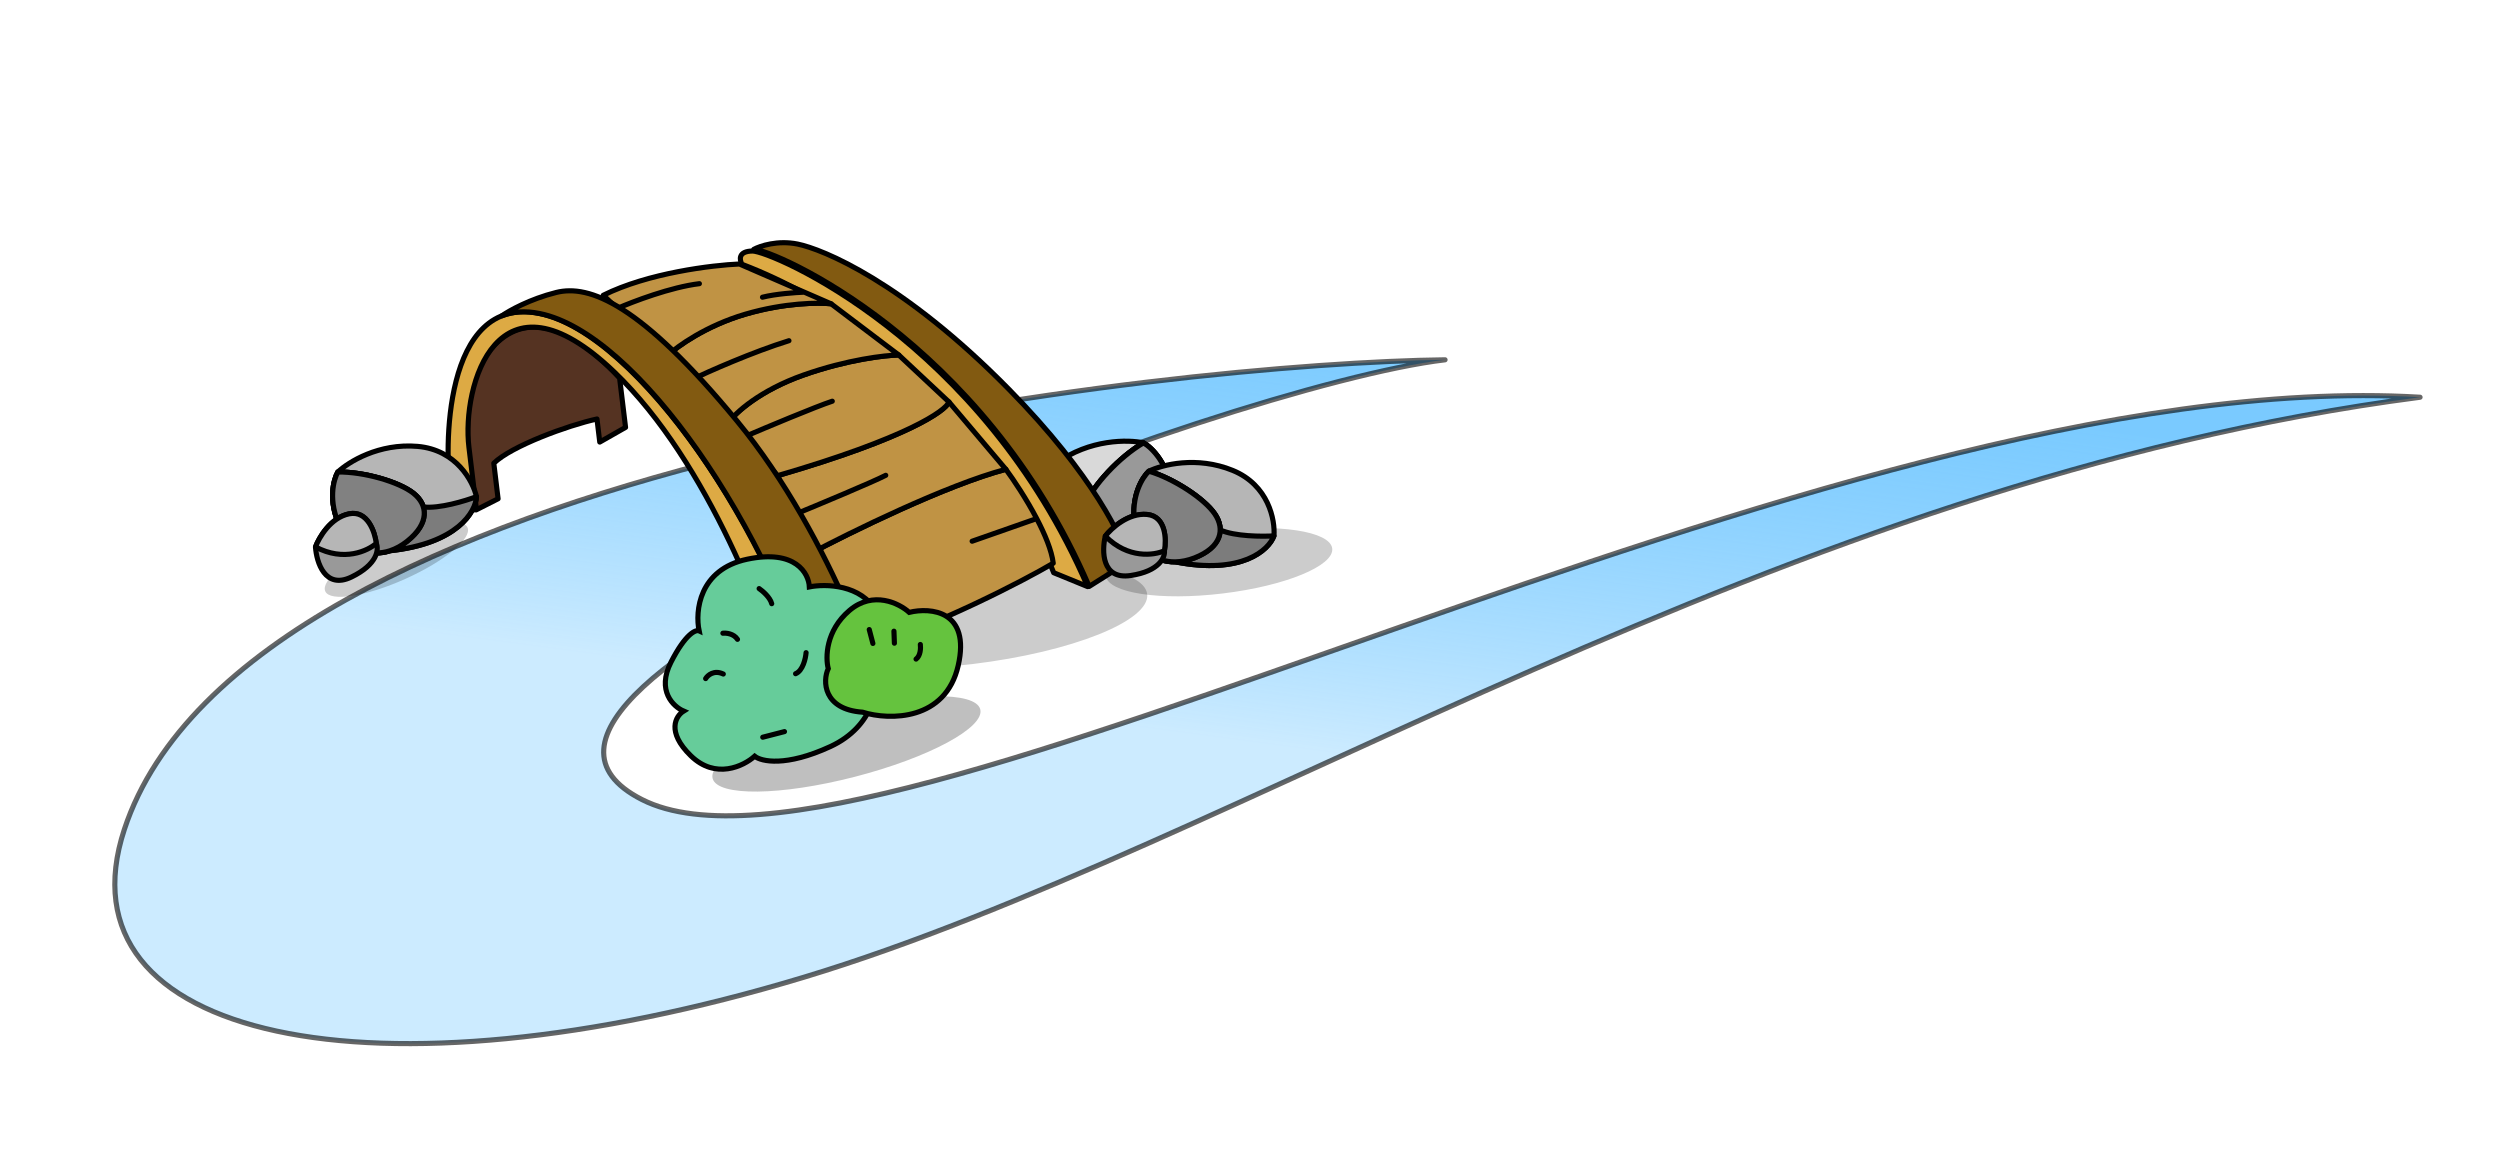 <svg width="487" height="227" viewBox="0 0 487 227" fill="none" xmlns="http://www.w3.org/2000/svg">
  <path d="M125.036 155.746C169.922 178.602 355.566 70.46 471.425 77.382C346.707 93.57 240.586 164.97 156.647 190.349C72.707 215.729 10.681 202.587 24.23 161.554C48.089 89.297 230.704 70.671 281.495 70.089C239.237 75.078 81.815 133.738 125.036 155.746Z" fill="url(#paint0_linear_31633_90)" stroke="black" stroke-opacity="0.6" stroke-linecap="round" stroke-linejoin="round"/>
  <path d="M200.572 105.622C199.539 102.498 199.118 95.055 205.698 90.277C212.277 85.498 219.805 85.615 222.746 86.27C224.345 87.16 227.681 90.396 228.241 96.219C228.772 101.753 225.933 105.065 221.905 105.987C209.031 111.971 202.319 108.237 200.572 105.622Z" fill="#D9D9D9"/>
  <path d="M222.746 86.27C219.805 85.615 212.277 85.498 205.698 90.277C199.118 95.055 199.539 102.498 200.572 105.622C202.319 108.237 209.031 111.971 221.905 105.987M222.746 86.27C224.345 87.16 227.681 90.396 228.241 96.219C228.772 101.753 225.933 105.065 221.905 105.987M222.746 86.27C218.067 89.001 212.84 94.612 211.489 98.24C210.138 101.869 211.81 105.348 217.809 106.14C219.247 106.33 220.635 106.277 221.905 105.987" stroke="black" stroke-linecap="round" stroke-linejoin="round"/>
  <path d="M222.747 86.27C224.345 87.16 227.681 90.396 228.241 96.219C228.772 101.753 225.934 105.065 221.905 105.987C209.031 111.971 202.319 108.237 200.572 105.622C203.025 105.181 208.584 103.789 211.198 101.741C210.923 100.654 211.036 99.456 211.489 98.241C212.84 94.613 218.067 89.001 222.747 86.27Z" fill="#676767"/>
  <path d="M221.905 105.987C225.934 105.065 228.772 101.753 228.241 96.219C227.681 90.396 224.345 87.16 222.747 86.27C218.067 89.001 212.84 94.613 211.489 98.241C211.036 99.456 210.923 100.654 211.198 101.741M221.905 105.987C220.636 106.277 219.247 106.33 217.809 106.141C213.819 105.614 211.743 103.898 211.198 101.741M221.905 105.987C209.031 111.971 202.319 108.237 200.572 105.622C203.025 105.181 208.584 103.789 211.198 101.741" stroke="black" stroke-linecap="round" stroke-linejoin="round"/>
  <path d="M228.241 96.22C227.681 90.397 224.345 87.161 222.747 86.271C218.067 89.001 212.84 94.613 211.489 98.241C210.138 101.869 211.81 105.349 217.809 106.141C219.247 106.331 220.636 106.278 221.906 105.987C225.934 105.066 228.773 101.754 228.241 96.22Z" fill="#999999" stroke="black" stroke-linecap="round" stroke-linejoin="round"/>
  <ellipse cx="35.433" cy="9.449" rx="35.433" ry="9.449" transform="matrix(-0.993 0.12 0.12 0.993 222.337 106.344)" fill="black" fill-opacity="0.2"/>
  <path d="M121.857 83.254L120.698 73.653C109.764 61.757 100.563 60.802 94.576 69.371C89.293 76.932 91.133 91.676 92.745 99.328L97.026 97.16L96.191 90.239C99.594 86.892 110.657 82.85 116.29 81.619L116.833 86.114L121.857 83.254Z" fill="#553322" stroke="black" stroke-linecap="round" stroke-linejoin="round"/>
  <path d="M205.255 111.562L211.872 114.27C191.123 66.124 150.117 48.864 146.583 48.901C143.756 48.93 144.04 50.636 144.536 51.485C179.821 64.994 199.717 97.165 205.255 111.562Z" fill="#DDAA44" stroke="black" stroke-linecap="round" stroke-linejoin="round"/>
  <path d="M166.393 127.198C183.22 121.533 199.256 113.183 205.17 109.716C204.872 107.246 203.559 104.092 201.948 101.019C199.949 97.206 197.491 93.519 195.941 91.419C184.414 94.462 165.493 103.766 157.473 108.038L164.208 122.506L166.393 127.198Z" fill="#C09344"/>
  <path d="M201.948 101.019C199.949 97.206 197.491 93.519 195.941 91.419C184.414 94.462 165.493 103.766 157.473 108.038L164.208 122.506M201.948 101.019C203.559 104.092 204.872 107.246 205.17 109.716C199.256 113.183 183.22 121.533 166.393 127.198L164.208 122.506M201.948 101.019L189.372 105.428M164.208 122.506L174.92 119.148" stroke="black" stroke-linecap="round" stroke-linejoin="round"/>
  <path d="M195.942 91.419C184.415 94.462 165.493 103.766 157.474 108.038L154.48 100.346L151.487 92.653C176.703 85.316 184.242 80.028 184.86 78.302L195.942 91.419Z" fill="#C09344"/>
  <path d="M154.48 100.346L151.487 92.653C176.703 85.316 184.242 80.028 184.86 78.302L195.942 91.419C184.415 94.462 165.493 103.766 157.474 108.038L154.48 100.346ZM154.48 100.346C159.465 98.299 170.055 93.882 172.542 92.591" stroke="black" stroke-linecap="round" stroke-linejoin="round"/>
  <path d="M151.487 92.655C176.703 85.317 184.242 80.029 184.86 78.303L175.083 69.157C172.473 69.197 165.112 70.03 156.555 73.045C147.998 76.06 143.266 80.431 141.97 82.239L144.689 85.215L151.487 92.655Z" fill="#C09344"/>
  <path d="M144.689 85.215L141.97 82.239C143.266 80.431 147.998 76.06 156.555 73.045C165.112 70.03 172.473 69.197 175.083 69.157L184.86 78.303C184.242 80.029 176.703 85.317 151.487 92.655L144.689 85.215ZM144.689 85.215C149.178 83.296 158.949 79.199 162.127 78.155" stroke="black" stroke-linecap="round" stroke-linejoin="round"/>
  <path d="M156.556 73.044C165.112 70.029 172.473 69.196 175.084 69.156L161.904 59.183C159.532 58.918 152.873 58.951 145.214 61.197C137.556 63.442 131.93 67.48 130.075 69.218L134.494 74.054L141.971 82.238C143.267 80.43 147.999 76.059 156.556 73.044Z" fill="#C09344"/>
  <path d="M134.494 74.054L130.075 69.218C131.93 67.48 137.556 63.442 145.214 61.197C152.873 58.951 159.532 58.918 161.904 59.183L175.084 69.156C172.473 69.196 165.112 70.029 156.556 73.044C147.999 76.059 143.267 80.43 141.971 82.238L134.494 74.054ZM134.494 74.054C137.971 72.396 146.678 68.537 153.685 66.369" stroke="black" stroke-linecap="round" stroke-linejoin="round"/>
  <path d="M145.215 61.197C152.873 58.951 159.532 58.919 161.904 59.183L156.674 56.913L144.036 51.427C138.83 51.642 126.238 53.162 117.513 57.519L120.261 60.078L130.076 69.219C131.931 67.481 137.556 63.443 145.215 61.197Z" fill="#C09344"/>
  <path d="M156.674 56.913L161.904 59.183C159.532 58.919 152.873 58.951 145.215 61.197C137.556 63.443 131.931 67.481 130.076 69.219L120.261 60.078M156.674 56.913L144.036 51.427C138.83 51.642 126.238 53.162 117.513 57.519L120.261 60.078M156.674 56.913C155.029 56.971 151.098 57.248 148.533 57.896M120.261 60.078C123.28 58.75 130.702 55.927 136.238 55.259" stroke="black" stroke-linecap="round" stroke-linejoin="round"/>
  <path d="M212.175 114.233C191.398 65.885 150.375 48.536 146.84 48.572C148.07 47.902 151.497 46.758 155.367 47.543C160.204 48.524 175.909 54.844 196.53 75.827C213.027 92.614 218.95 105.2 219.849 109.395L212.175 114.233Z" fill="#825A11" stroke="black" stroke-linecap="round" stroke-linejoin="round"/>
  <path d="M119.736 72.532C138.05 90.145 149.769 121.771 153.338 135.382C156.662 138.285 159.491 139.596 160.49 139.888C151.234 104.249 124.193 64.973 105.138 61.077C86.083 57.182 86.559 88.512 87.801 95.383C88.572 99.644 91.506 99.841 92.797 99.135L91.346 87.108C89.921 75.303 96.842 50.514 119.736 72.532Z" fill="#DDAA44" stroke="black" stroke-linecap="round" stroke-linejoin="round"/>
  <path d="M160.393 139.072C149.768 102.359 124.194 64.971 105.139 61.076C102.253 60.486 99.814 60.704 97.759 61.523C99.154 60.538 103.229 58.25 108.36 56.97C114.775 55.37 124.727 59.125 143.599 82.04C162.471 104.956 173.012 137.55 171.384 137.746C171.384 137.746 166.696 139.964 160.393 139.072Z" fill="#825A11" stroke="black" stroke-linecap="round" stroke-linejoin="round"/>
  <ellipse cx="26.929" cy="6.614" rx="26.929" ry="6.614" transform="matrix(-0.968 0.25 0.25 0.968 189.3 131.777)" fill="black" fill-opacity="0.25"/>
  <path d="M134.575 147.226C139.396 151.919 144.871 149.241 147.006 147.315C148.308 148.354 153.078 149.431 161.747 145.434C170.415 141.437 171.336 133.429 170.714 129.925C171.968 128.594 173.733 124.583 170.763 119.193C167.792 113.803 160.792 113.705 157.664 114.329C157.549 111.702 154.967 106.944 145.555 108.934C136.144 110.925 135.39 119.072 136.189 122.897C135.55 122.604 133.559 123.411 130.711 128.984C127.864 134.556 131.166 137.662 133.173 138.518C131.632 139.466 129.755 142.534 134.575 147.226Z" fill="#66CC9A"/>
  <path d="M165.162 131.359L164.376 135.959M148.586 143.609L152.816 142.517M157.023 127.138C156.937 128.26 156.407 130.651 154.98 131.239M137.46 132.189C137.856 131.537 139.097 130.447 140.897 131.302M140.818 123.351C141.457 123.278 142.921 123.413 143.663 124.541M147.879 114.657C148.563 115.122 150.011 116.36 150.33 117.597M165.939 121.263C166.623 121.361 168.003 121.83 168.058 122.915M147.006 147.315C144.871 149.241 139.396 151.919 134.575 147.226C129.755 142.534 131.632 139.466 133.173 138.518C131.166 137.662 127.864 134.556 130.711 128.984C133.559 123.411 135.55 122.604 136.189 122.897C135.39 119.072 136.144 110.925 145.555 108.934C154.967 106.944 157.549 111.702 157.664 114.329C160.792 113.705 167.792 113.803 170.763 119.193C173.733 124.583 171.968 128.594 170.714 129.925C171.336 133.429 170.415 141.437 161.747 145.434C153.078 149.431 148.308 148.354 147.006 147.315Z" stroke="black" stroke-linecap="round"/>
  <path d="M186.658 129.654C184.216 140.376 173.369 140.399 168.032 138.734C160.332 138.206 160.219 132.631 161.345 130.246C160.787 128.117 160.831 122.871 165.468 118.926C170.106 114.98 175.166 117.523 177.116 119.288C181.314 118.275 189.101 118.931 186.658 129.654Z" fill="#65C33E"/>
  <path d="M169.33 122.64C169.48 123.213 169.832 124.557 170.038 125.343M174.139 122.956L174.227 125.296M179.281 125.547C179.371 126.224 179.33 127.74 178.45 128.39M168.032 138.734C173.369 140.399 184.216 140.376 186.658 129.654C189.101 118.931 181.314 118.275 177.116 119.288C175.166 117.523 170.106 114.98 165.468 118.926C160.831 122.871 160.787 128.117 161.345 130.246C160.219 132.631 160.332 138.206 168.032 138.734Z" stroke="black" stroke-linecap="round"/>
  <ellipse cx="22.205" cy="6.142" rx="22.205" ry="6.142" transform="matrix(-0.993 0.12 0.12 0.993 258.78 100.744)" fill="black" fill-opacity="0.2"/>
  <path d="M248.168 104.389C248.41 101.332 247.142 94.502 240.127 91.635C233.112 88.768 226.324 90.542 223.807 91.788C222.557 92.948 220.254 96.616 221.039 102.011C221.784 107.138 225.088 109.507 228.939 109.448C241.919 112.011 247.166 107.143 248.168 104.389Z" fill="#B6B6B6"/>
  <path d="M223.807 91.788C226.324 90.542 233.112 88.768 240.127 91.635C247.142 94.502 248.41 101.332 248.168 104.389C247.166 107.143 241.919 112.011 228.939 109.448M223.807 91.788C222.557 92.948 220.254 96.616 221.039 102.011C221.784 107.138 225.088 109.507 228.939 109.448M223.807 91.788C228.648 93.222 234.623 97.143 236.65 100.127C238.677 103.112 237.935 106.632 232.68 108.679C231.421 109.17 230.152 109.43 228.939 109.448" stroke="black" stroke-linecap="round" stroke-linejoin="round"/>
  <path d="M223.807 91.789C222.558 92.949 220.255 96.617 221.04 102.012C221.785 107.139 225.089 109.508 228.939 109.449C241.919 112.012 247.167 107.144 248.169 104.389C245.851 104.535 240.51 104.506 237.69 103.232C237.698 102.188 237.33 101.128 236.651 100.128C234.623 97.144 228.649 93.223 223.807 91.789Z" fill="#7C7C7C"/>
  <path d="M228.939 109.449C225.089 109.508 221.785 107.139 221.04 102.012C220.255 96.617 222.558 92.949 223.807 91.789C228.649 93.223 234.623 97.144 236.651 100.128C237.33 101.128 237.698 102.188 237.69 103.232M228.939 109.449C230.153 109.431 231.422 109.171 232.681 108.68C236.176 107.319 237.675 105.306 237.69 103.232M228.939 109.449C241.919 112.012 247.167 107.144 248.169 104.389C245.851 104.535 240.51 104.506 237.69 103.232" stroke="black" stroke-linecap="round" stroke-linejoin="round"/>
  <path d="M221.039 102.011C220.254 96.617 222.557 92.948 223.807 91.788C228.648 93.222 234.623 97.143 236.65 100.128C238.677 103.112 237.935 106.633 232.68 108.679C231.421 109.17 230.152 109.43 228.939 109.448C225.088 109.507 221.784 107.138 221.039 102.011Z" fill="#818181" stroke="black" stroke-linecap="round" stroke-linejoin="round"/>
  <path d="M223.477 100.219C227.123 100.586 227.232 105.08 226.831 107.282C226.983 108.541 225.878 111.271 220.244 112.113C214.611 112.954 214.612 107.343 215.316 104.433C216.518 102.875 219.832 99.852 223.477 100.219Z" fill="#999999" stroke="black" stroke-linecap="round" stroke-linejoin="round"/>
  <path d="M223.477 100.219C227.123 100.586 227.232 105.08 226.831 107.282C224.829 108.196 219.724 108.906 215.316 104.433C216.518 102.875 219.832 99.852 223.477 100.219Z" fill="#B6B6B6" stroke="black" stroke-linecap="round" stroke-linejoin="round"/>
  <ellipse cx="15.191" cy="4.178" rx="15.191" ry="4.178" transform="matrix(-0.912 0.409 0.409 0.912 89.363 98.951)" fill="black" fill-opacity="0.2"/>
  <path d="M92.815 96.748C92.139 93.757 88.9 87.612 81.351 86.956C73.801 86.301 67.846 90.01 65.811 91.947C64.963 93.425 63.853 97.612 66.203 102.531C68.437 107.206 72.295 108.487 75.955 107.288C89.11 105.882 92.677 99.675 92.815 96.748Z" fill="#B6B6B6"/>
  <path d="M65.811 91.947C67.846 90.01 73.801 86.301 81.351 86.956C88.9 87.612 92.139 93.757 92.815 96.748C92.677 99.675 89.11 105.882 75.955 107.288M65.811 91.947C64.963 93.425 63.853 97.612 66.203 102.531C68.437 107.206 72.295 108.487 75.955 107.288M65.811 91.947C70.86 91.879 77.73 93.85 80.552 96.098C83.374 98.346 83.71 101.928 79.299 105.443C78.242 106.285 77.108 106.91 75.955 107.288" stroke="black" stroke-linecap="round" stroke-linejoin="round"/>
  <path d="M65.812 91.947C64.963 93.425 63.853 97.612 66.204 102.531C68.438 107.206 72.296 108.487 75.955 107.288C89.111 105.882 92.677 99.675 92.816 96.748C90.645 97.575 85.537 99.133 82.466 98.753C82.164 97.754 81.498 96.851 80.552 96.098C77.73 93.85 70.861 91.879 65.812 91.947Z" fill="#7C7C7C"/>
  <path d="M75.955 107.288C72.296 108.487 68.438 107.206 66.204 102.531C63.853 97.612 64.963 93.425 65.812 91.947C70.861 91.879 77.73 93.85 80.552 96.098C81.498 96.851 82.164 97.754 82.466 98.753M75.955 107.288C77.109 106.91 78.243 106.285 79.3 105.443C82.233 103.105 83.067 100.738 82.466 98.753M75.955 107.288C89.111 105.882 92.677 99.675 92.816 96.748C90.645 97.575 85.537 99.133 82.466 98.753" stroke="black" stroke-linecap="round" stroke-linejoin="round"/>
  <path d="M66.204 102.532C63.853 97.613 64.963 93.427 65.812 91.948C70.861 91.88 77.73 93.851 80.552 96.099C83.374 98.347 83.71 101.929 79.3 105.444C78.243 106.286 77.109 106.911 75.955 107.289C72.296 108.488 68.438 107.207 66.204 102.532Z" fill="#818181" stroke="black" stroke-linecap="round" stroke-linejoin="round"/>
  <path d="M68.001 100.094C71.591 99.363 73.029 103.622 73.299 105.843C73.818 107.001 73.574 109.936 68.444 112.411C63.314 114.887 61.649 109.529 61.458 106.541C62.143 104.697 64.41 100.825 68.001 100.094Z" fill="#999999" stroke="black" stroke-linecap="round" stroke-linejoin="round"/>
  <path d="M68.001 100.094C71.591 99.363 73.029 103.622 73.299 105.843C71.659 107.31 66.995 109.504 61.458 106.541C62.143 104.697 64.41 100.825 68.001 100.094Z" fill="#B6B6B6" stroke="black" stroke-linecap="round" stroke-linejoin="round"/>
  <defs>
    <linearGradient id="paint0_linear_31633_90" x1="213.67" y1="140.823" x2="224.573" y2="59.09" gradientUnits="userSpaceOnUse">
      <stop stop-color="#CCEBFF"/>
      <stop offset="1" stop-color="#4CB8FF" stop-opacity="0.74"/>
    </linearGradient>
  </defs>
</svg>
